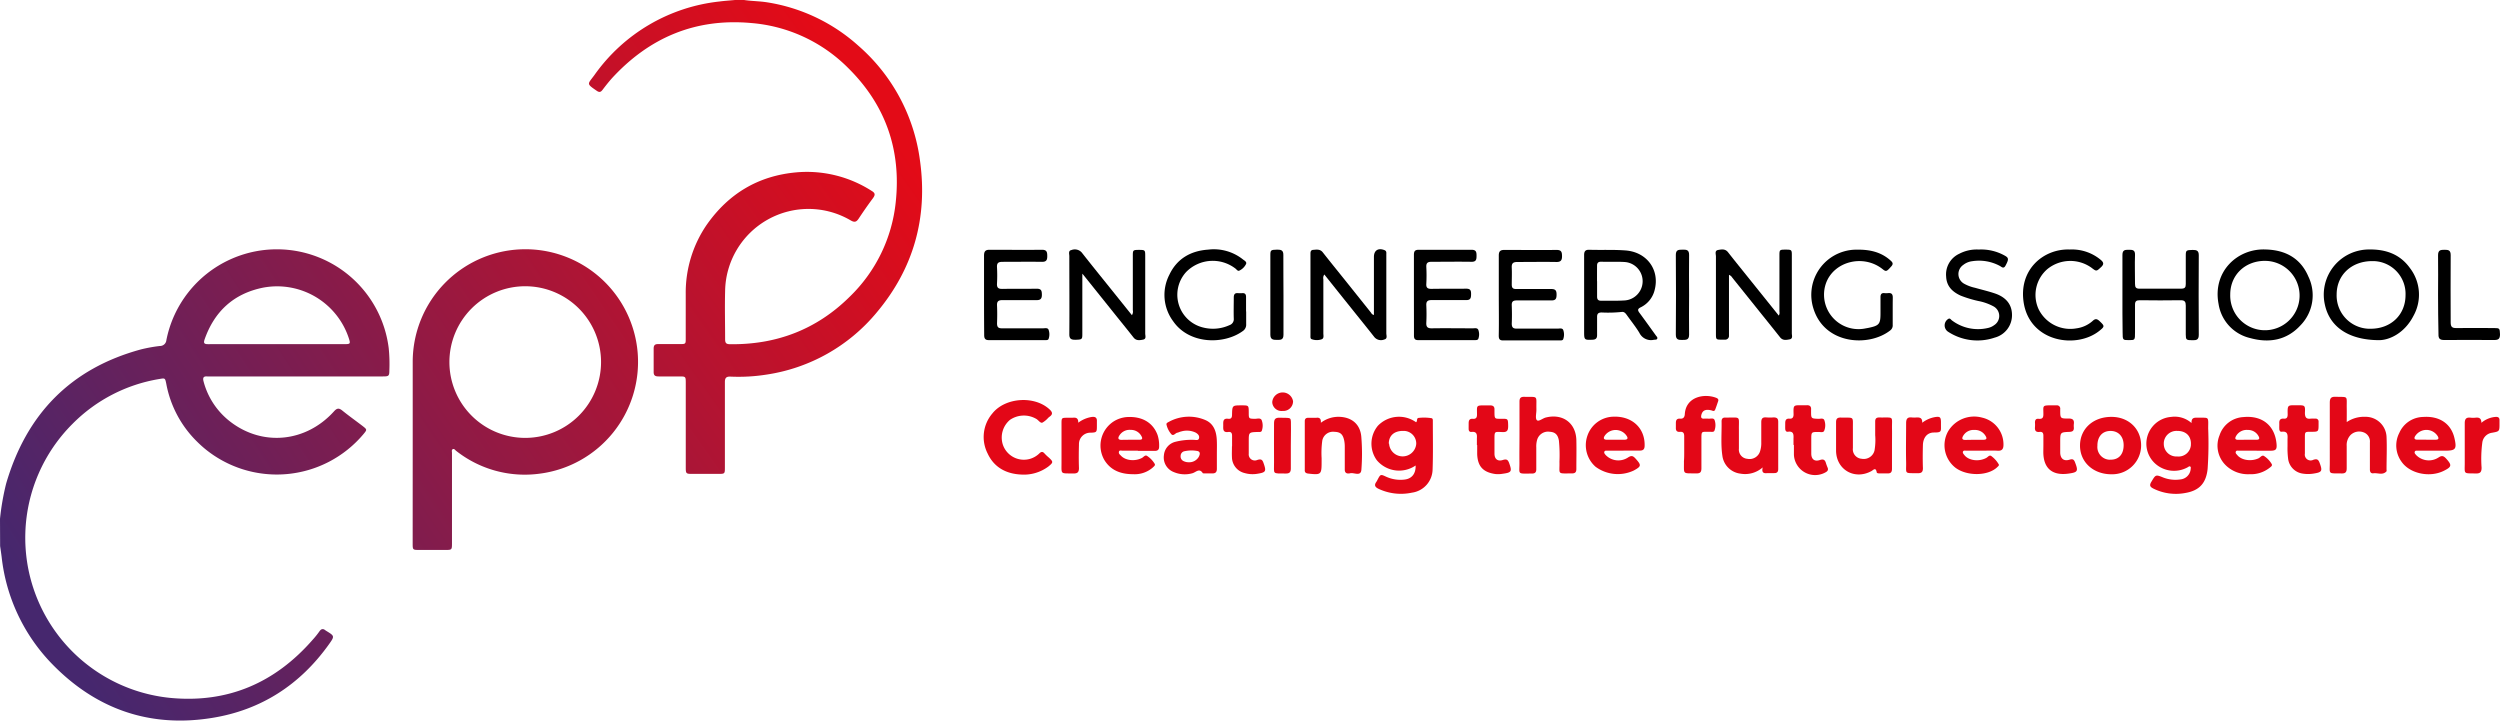 <svg id="Calque_1" data-name="Calque 1" xmlns="http://www.w3.org/2000/svg" xmlns:xlink="http://www.w3.org/1999/xlink" viewBox="0 0 659.48 190.08"><defs><style>.cls-1{fill:url(#Dégradé_sans_nom);}.cls-2{fill:url(#Dégradé_sans_nom_2);}.cls-3{fill:url(#Dégradé_sans_nom_3);}.cls-4{fill:url(#Dégradé_sans_nom_4);}.cls-5{fill:url(#Dégradé_sans_nom_5);}.cls-6{fill:url(#Dégradé_sans_nom_6);}.cls-7{fill:url(#Dégradé_sans_nom_7);}.cls-8{fill:url(#Dégradé_sans_nom_8);}.cls-9{fill:url(#Dégradé_sans_nom_9);}.cls-10{fill:url(#Dégradé_sans_nom_10);}.cls-11{fill:url(#Dégradé_sans_nom_11);}.cls-12{fill:url(#Dégradé_sans_nom_12);}.cls-13{fill:url(#Dégradé_sans_nom_13);}.cls-14{fill:url(#Dégradé_sans_nom_14);}.cls-15{fill:url(#Dégradé_sans_nom_15);}.cls-16{fill:url(#Dégradé_sans_nom_16);}.cls-17{fill:url(#Dégradé_sans_nom_17);}.cls-18{fill:url(#Dégradé_sans_nom_18);}.cls-19{fill:url(#Dégradé_sans_nom_19);}.cls-20{fill:url(#Dégradé_sans_nom_20);}.cls-21{fill:url(#Dégradé_sans_nom_21);}.cls-22{fill:url(#Dégradé_sans_nom_22);}.cls-23{fill:url(#Dégradé_sans_nom_23);}.cls-24{fill:url(#Dégradé_sans_nom_24);}.cls-25{fill:url(#Dégradé_sans_nom_25);}.cls-26{fill:url(#Dégradé_sans_nom_26);}.cls-27{fill:url(#Dégradé_sans_nom_27);}.cls-28{fill:url(#Dégradé_sans_nom_28);}.cls-29{fill:url(#Dégradé_sans_nom_29);}</style><linearGradient id="Dégradé_sans_nom" x1="701.09" y1="-18.69" x2="922.94" y2="126.44" gradientTransform="matrix(1, 0, 0, -1, -267.85, 386.69)" gradientUnits="userSpaceOnUse"><stop offset="0" stop-color="#46276e"/><stop offset="1" stop-color="#e30b17"/></linearGradient><linearGradient id="Dégradé_sans_nom_2" x1="708.32" y1="-37.54" x2="921.11" y2="113.26" xlink:href="#Dégradé_sans_nom"/><linearGradient id="Dégradé_sans_nom_3" x1="705.44" y1="-35.71" x2="922.76" y2="111.7" xlink:href="#Dégradé_sans_nom"/><linearGradient id="Dégradé_sans_nom_4" x1="1255.76" y1="23" x2="1272.12" y2="23" gradientTransform="matrix(1, 0, 0, -1, -267.85, 386.69)" gradientUnits="userSpaceOnUse"><stop offset="0" stop-color="#e30717"/><stop offset="1" stop-color="#e30717"/></linearGradient><linearGradient id="Dégradé_sans_nom_5" x1="1051.3" y1="22.99" x2="1067.52" y2="22.99" xlink:href="#Dégradé_sans_nom_4"/><linearGradient id="Dégradé_sans_nom_6" x1="1304.15" y1="28.28" x2="1319.19" y2="28.28" xlink:href="#Dégradé_sans_nom_4"/><linearGradient id="Dégradé_sans_nom_7" x1="1090.37" y1="28.28" x2="1105.41" y2="28.28" xlink:href="#Dégradé_sans_nom_4"/><linearGradient id="Dégradé_sans_nom_8" x1="949.05" y1="27.73" x2="967.11" y2="27.73" xlink:href="#Dégradé_sans_nom_4"/><linearGradient id="Dégradé_sans_nom_9" x1="1107.89" y1="25.61" x2="1123.41" y2="25.61" xlink:href="#Dégradé_sans_nom_4"/><linearGradient id="Dégradé_sans_nom_10" x1="1274.5" y1="25.56" x2="1290.08" y2="25.56" xlink:href="#Dégradé_sans_nom_4"/><linearGradient id="Dégradé_sans_nom_11" x1="1321.69" y1="25.56" x2="1337.32" y2="25.56" xlink:href="#Dégradé_sans_nom_4"/><linearGradient id="Dégradé_sans_nom_12" x1="1202.53" y1="25.62" x2="1218.07" y2="25.62" xlink:href="#Dégradé_sans_nom_4"/><linearGradient id="Dégradé_sans_nom_13" x1="979.84" y1="25.55" x2="995.34" y2="25.55" xlink:href="#Dégradé_sans_nom_4"/><linearGradient id="Dégradé_sans_nom_14" x1="996.59" y1="25.57" x2="1010.59" y2="25.57" xlink:href="#Dégradé_sans_nom_4"/><linearGradient id="Dégradé_sans_nom_15" x1="1238.22" y1="25.56" x2="1254.38" y2="25.56" xlink:href="#Dégradé_sans_nom_4"/><linearGradient id="Dégradé_sans_nom_16" x1="1143.67" y1="25.51" x2="1158.67" y2="25.51" xlink:href="#Dégradé_sans_nom_4"/><linearGradient id="Dégradé_sans_nom_17" x1="1033.78" y1="25.57" x2="1048.88" y2="25.57" xlink:href="#Dégradé_sans_nom_4"/><linearGradient id="Dégradé_sans_nom_18" x1="1173.87" y1="25.43" x2="1188.68" y2="25.43" xlink:href="#Dégradé_sans_nom_4"/><linearGradient id="Dégradé_sans_nom_19" x1="1131.7" y1="28.42" x2="1142.91" y2="28.42" xlink:href="#Dégradé_sans_nom_4"/><linearGradient id="Dégradé_sans_nom_20" x1="1076.97" y1="27.12" x2="1088.07" y2="27.12" xlink:href="#Dégradé_sans_nom_4"/><linearGradient id="Dégradé_sans_nom_21" x1="1160.49" y1="26.98" x2="1171.69" y2="26.98" xlink:href="#Dégradé_sans_nom_4"/><linearGradient id="Dégradé_sans_nom_22" x1="1290.75" y1="27.12" x2="1301.89" y2="27.12" xlink:href="#Dégradé_sans_nom_4"/><linearGradient id="Dégradé_sans_nom_23" x1="1012.24" y1="27.08" x2="1023.35" y2="27.08" xlink:href="#Dégradé_sans_nom_4"/><linearGradient id="Dégradé_sans_nom_24" x1="1226.41" y1="27.11" x2="1237.47" y2="27.11" xlink:href="#Dégradé_sans_nom_4"/><linearGradient id="Dégradé_sans_nom_25" x1="969.54" y1="25.66" x2="978.91" y2="25.66" xlink:href="#Dégradé_sans_nom_4"/><linearGradient id="Dégradé_sans_nom_26" x1="1339.68" y1="25.65" x2="1348.93" y2="25.65" xlink:href="#Dégradé_sans_nom_4"/><linearGradient id="Dégradé_sans_nom_27" x1="1192.33" y1="25.7" x2="1201.58" y2="25.7" xlink:href="#Dégradé_sans_nom_4"/><linearGradient id="Dégradé_sans_nom_28" x1="1025.64" y1="25.54" x2="1030.1" y2="25.54" xlink:href="#Dégradé_sans_nom_4"/><linearGradient id="Dégradé_sans_nom_29" x1="1025.17" y1="37.12" x2="1030.65" y2="37.12" xlink:href="#Dégradé_sans_nom_4"/></defs><path class="cls-1" d="M421.72,380.46a66.37,66.37,0,0,1,1.62-9.29c5.36-18.33,17-30.36,35.6-35.41a39.66,39.66,0,0,1,4.94-.89,1.69,1.69,0,0,0,1.73-1.56,29.72,29.72,0,0,1,58.65,2.14,41,41,0,0,1,.17,5.86c0,1.49-.18,1.59-1.72,1.59h-46.3c-1-.08-1.25.32-1,1.29a19.69,19.69,0,0,0,7,10.6c8.54,6.63,20,5.52,27.41-2.67.83-.92,1.34-.91,2.22-.2,1.71,1.38,3.5,2.66,5.26,4,1.28,1,1.3,1,.29,2.21a29.86,29.86,0,0,1-42.06,3.65c-.67-.57-1.32-1.17-1.94-1.79a28.71,28.71,0,0,1-8-15.12c-.32-1.56-.3-1.56-1.85-1.29a41.78,41.78,0,0,0-22.86,11.8,42.45,42.45,0,0,0,25.66,72.31c15.2,1.48,27.71-3.91,37.69-15.36a22.29,22.29,0,0,0,1.73-2.15c.5-.73,1-.83,1.67-.25l.1.06c2.26,1.38,2.31,1.41.78,3.55-7.63,10.7-17.93,17.38-30.9,19.45-16.5,2.65-30.67-2.38-42.24-14.33a48,48,0,0,1-13.22-28.17c-.12-.95-.26-1.89-.4-2.84Zm72.94-46.08h18c1.46,0,1.54-.12,1.09-1.51a19.91,19.91,0,0,0-22.68-13.38c-7.68,1.57-12.77,6.22-15.37,13.62-.37,1.06-.08,1.29,1,1.28C482.66,334.36,488.66,334.38,494.66,334.38Z" transform="translate(-421.72 -243.6)"/><path class="cls-2" d="M618,243.6c2,.31,4.13.29,6.18.63a46.84,46.84,0,0,1,24,11.46A48.46,48.46,0,0,1,664.41,286c2.08,14.94-1.66,28.39-11.4,40a46.66,46.66,0,0,1-29.12,16.42,47.32,47.32,0,0,1-9.44.53c-1.13-.05-1.52.31-1.51,1.48v22.41c0,1.76,0,1.77-1.81,1.77h-6.78c-1.67,0-1.73-.07-1.73-1.78V344.69c0-1.79,0-1.79-1.78-1.79h-5.39c-.91,0-1.32-.25-1.3-1.22v-6.11c0-.87.31-1.22,1.19-1.2h5.52c1.84,0,1.75,0,1.75-1.7V321.16a31.68,31.68,0,0,1,5.54-18.27c5.77-8.23,13.64-12.94,23.71-13.83a31.61,31.61,0,0,1,19.77,4.88c1,.59,1,1.05.38,1.93-1.32,1.76-2.57,3.57-3.78,5.4-.6.9-1.09,1.06-2.1.47A22,22,0,0,0,613,320.39c-.11,4.23,0,8.47,0,12.7,0,1,.3,1.3,1.29,1.31,12.24.16,22.86-3.89,31.55-12.5a40.48,40.48,0,0,0,12.17-25c1.47-13.78-2.71-25.67-12.58-35.39a40.69,40.69,0,0,0-25.59-11.84c-14.64-1.31-26.79,3.81-36.67,14.54-.89,1-1.68,2-2.49,3.07-.46.6-.82.78-1.56.26-2.81-1.93-2.4-1.68-.59-4.15A46.52,46.52,0,0,1,611.47,244c1.38-.18,2.77-.27,4.15-.4Z" transform="translate(-421.72 -243.6)"/><path class="cls-3" d="M530.59,362.11V338.87a29.72,29.72,0,1,1,33.56,29.67,29.22,29.22,0,0,1-22.09-6c-.27-.2-.51-.64-.89-.46s-.22.65-.22,1v23.73c0,1.86,0,1.86-1.85,1.86h-6.71c-1.8,0-1.81,0-1.81-1.76Zm49.68-23a20,20,0,1,0-20,20,20,20,0,0,0,20-20Z" transform="translate(-421.72 -243.6)"/><path d="M707.23,315.8v16c0,1.34-.14,1.38-1.84,1.43-1.07,0-1.6-.22-1.59-1.45.05-6.87,0-13.74,0-20.61,0-.58-.33-1.44.56-1.61a2.43,2.43,0,0,1,2.72.66c2.59,3.3,5.23,6.56,7.86,9.83l5.37,6.69a1.7,1.7,0,0,0,.24-1.3V311c0-1.42.07-1.48,1.63-1.48s1.63.06,1.64,1.46v20.6c0,.57.36,1.43-.56,1.61s-1.83.33-2.53-.57c-1.43-1.82-2.89-3.62-4.34-5.42l-8.54-10.66A9.23,9.23,0,0,0,707.23,315.8Z" transform="translate(-421.72 -243.6)"/><path d="M784.15,326.69v-15.3c0-1.74,1.12-2.46,2.78-1.81.63.25.48.76.49,1.21v20.73c0,.57.36,1.43-.52,1.63a2.28,2.28,0,0,1-2.62-.61c-2.07-2.64-4.19-5.24-6.28-7.86-2.3-2.86-4.59-5.73-6.93-8.67a1.58,1.58,0,0,0-.26,1.28v14.26c0,.56.24,1.34-.5,1.57a3.9,3.9,0,0,1-2.59-.05c-.38-.15-.31-.61-.31-1V310.62c0-.48,0-1,.63-1.1.94-.07,1.9-.28,2.63.66,1.92,2.45,3.89,4.87,5.84,7.3l6.88,8.61A1.08,1.08,0,0,0,784.15,326.69Z" transform="translate(-421.72 -243.6)"/><path d="M877.81,316.1v16a1,1,0,0,1-1.08,1.1H876c-1.59,0-1.63,0-1.63-1.59V311.24c0-.6-.4-1.52.58-1.7s1.89-.33,2.63.62c1.89,2.42,3.84,4.81,5.76,7.21l7.61,9.48a1.48,1.48,0,0,0,.17-1.07V310.92c0-1.42.07-1.47,1.63-1.47s1.64.06,1.64,1.47v20.6c0,.57.34,1.43-.58,1.6s-1.82.35-2.53-.56c-2.18-2.75-4.39-5.48-6.59-8.23l-6-7.48A1.77,1.77,0,0,0,877.81,316.1Z" transform="translate(-421.72 -243.6)"/><path class="cls-4" d="M999.83,355.2c-.07-1.44.72-1.44,1.57-1.42,3.1.07,2.85-.47,2.82,2.8a99,99,0,0,1-.15,10.76c-.42,3.76-2.2,5.69-5.93,6.31a13.33,13.33,0,0,1-8.4-1.18c-.85-.43-1.07-.84-.53-1.74,1.16-1.92,1.11-2,3.19-1.15a8.89,8.89,0,0,0,4.48.49,3,3,0,0,0,2.71-2.61c0-.27.15-.61-.1-.79s-.5.11-.74.23a7.44,7.44,0,0,1-7.94-.55,7.08,7.08,0,0,1,3.62-12.77A6.69,6.69,0,0,1,999.83,355.2Zm-.16,5.44c0-2.11-1.39-3.39-3.64-3.37a3.36,3.36,0,0,0-3.52,3.17v.26a3.32,3.32,0,0,0,3.3,3.32l.33,0a3.26,3.26,0,0,0,3.52-3c0-.11,0-.22,0-.33Z" transform="translate(-421.72 -243.6)"/><path class="cls-5" d="M795.15,366.39A7.68,7.68,0,0,1,784.91,365a7.42,7.42,0,0,1,.29-9.09,7.72,7.72,0,0,1,10.06-.93c.45-.25,0-1.13.78-1.15a12.38,12.38,0,0,1,3.33.09c.36.09.32.52.32.84,0,4.19.09,8.38-.06,12.57a6.3,6.3,0,0,1-5.46,6.23,13.88,13.88,0,0,1-8.77-1c-.89-.42-1.28-.93-.61-1.84a5.29,5.29,0,0,0,.29-.52c.81-1.53.81-1.54,2.33-.83a9.07,9.07,0,0,0,4.79.74C794.15,369.9,795.23,368.54,795.15,366.39Zm-7-5.77a3.59,3.59,0,0,0,7.16.09,3.32,3.32,0,0,0-3.19-3.44h-.31c-2.33,0-3.72,1.24-3.74,3.35Z" transform="translate(-421.72 -243.6)"/><path d="M839.6,321.31V310.89c0-1.05.36-1.43,1.39-1.4,3.19.1,6.39-.07,9.59.18,5.56.44,9,5.1,7.63,10.4a6.87,6.87,0,0,1-3.71,4.61c-.81.4-.81.76-.31,1.43,1.48,2,2.91,4,4.35,6,.18.25.5.5.34.84s-.55.23-.85.28a3.41,3.41,0,0,1-3.86-1.84c-1-1.65-2.21-3.13-3.32-4.7-.34-.47-.69-.9-1.35-.8a34.34,34.34,0,0,1-5.27.14c-.87,0-1.23.32-1.21,1.2V332c0,.86-.36,1.19-1.22,1.22-2.14.08-2.2.05-2.2-2.12Zm3.42-3.53v4.06c0,.75.29,1.1,1.06,1.09,2,0,4.07.05,6.1-.07a5.08,5.08,0,0,0,0-10.15c-2-.12-4.07,0-6.1-.07-.76,0-1.08.31-1.07,1.07C843,315.07,843,316.42,843,317.78Z" transform="translate(-421.72 -243.6)"/><path d="M1049.4,333.33c-8.33,0-13.15-3.67-14.38-9.3a11.92,11.92,0,0,1,8.93-14.31,11.71,11.71,0,0,1,2.7-.31c4.4-.07,8.15,1.23,10.77,4.87a11.5,11.5,0,0,1,.93,12.68C1056.07,331.4,1052.15,333.28,1049.4,333.33Zm6.88-11.85a8.65,8.65,0,0,0-8.31-9h-.49c-5.42,0-9.34,3.63-9.37,8.74a8.77,8.77,0,0,0,8.41,9.1h.59C1052.45,330.31,1056.26,326.63,1056.28,321.48Z" transform="translate(-421.72 -243.6)"/><path d="M1019.31,309.41c5.21.11,9.26,2.25,11.34,7.14a11.35,11.35,0,0,1-2.13,12.92c-3.61,3.91-8.27,4.68-13.22,3.31a10.94,10.94,0,0,1-8.34-9C1005.32,315.19,1012,309.11,1019.31,309.41Zm-.09,3c-5.27,0-9.16,3.73-9.18,8.83a9.15,9.15,0,1,0,9.46-8.82Z" transform="translate(-421.72 -243.6)"/><path d="M681.3,321.35v-10.3c0-1.11.33-1.58,1.5-1.56,4.6,0,9.19.05,13.79,0,1.28,0,1.38.63,1.39,1.64s-.21,1.55-1.38,1.54c-3.48-.05-7,0-10.43,0-1.08,0-1.52.3-1.45,1.43a38.73,38.73,0,0,1,0,4.31c-.07,1.14.39,1.42,1.46,1.4,3-.06,6,0,9-.05,1.21,0,1.36.51,1.38,1.51s-.26,1.53-1.41,1.5h-9c-1.11,0-1.48.37-1.42,1.45.07,1.56.06,3.12,0,4.67,0,1,.33,1.33,1.32,1.32h10.79c.53,0,1.26-.23,1.5.41a3.64,3.64,0,0,1,0,2.35c-.12.39-.59.35-.94.35H682.53c-1,0-1.19-.53-1.19-1.37C681.31,328.38,681.3,324.86,681.3,321.35Z" transform="translate(-421.72 -243.6)"/><path d="M817.09,321.26V311c0-1.09.39-1.48,1.48-1.47,4.59,0,9.19.05,13.78,0,1.26,0,1.41.58,1.42,1.62s-.28,1.58-1.47,1.56c-3.44-.06-6.88,0-10.31,0-1.18,0-1.54.39-1.48,1.52.07,1.48,0,3,0,4.43,0,.89.3,1.19,1.19,1.18h9.23c1.16,0,1.4.45,1.4,1.48s-.21,1.55-1.38,1.53h-9.11c-1,0-1.37.3-1.33,1.31.06,1.59.07,3.19,0,4.79,0,1.09.41,1.36,1.41,1.34h10.67c.53,0,1.27-.23,1.51.39a3.64,3.64,0,0,1,0,2.35c-.12.4-.58.37-.93.37h-15c-1,0-1.09-.57-1.09-1.33C817.15,328.36,817.09,324.81,817.09,321.26Z" transform="translate(-421.72 -243.6)"/><path d="M981.6,321.4V310.86c0-1.35.68-1.37,1.65-1.37s1.72,0,1.67,1.35c-.09,2.55,0,5.11,0,7.66,0,.93.27,1.27,1.23,1.25h10.91c1,0,1.26-.32,1.25-1.25V311c0-1.38.14-1.43,1.81-1.47,1,0,1.63.13,1.62,1.41q-.07,10.49,0,21c0,1.28-.6,1.43-1.62,1.41-1.67,0-1.8-.1-1.81-1.47v-7.67c0-1-.27-1.42-1.35-1.41-3.6.06-7.19.05-10.79,0-.93,0-1.27.29-1.25,1.24v7.19c0,2.09,0,2.09-1.61,2.09s-1.66,0-1.66-2C981.59,328,981.6,324.69,981.6,321.4Z" transform="translate(-421.72 -243.6)"/><path d="M794.7,321.39V310.84c0-1,.29-1.35,1.29-1.35H809.9c1.24,0,1.32.63,1.32,1.58s-.08,1.6-1.32,1.59c-3.51-.06-7,0-10.55,0-1,0-1.44.3-1.38,1.37a40.92,40.92,0,0,1,0,4.43c-.07,1.09.37,1.35,1.39,1.34,3-.06,6.07,0,9.11-.05,1.14,0,1.32.48,1.31,1.44s-.1,1.6-1.33,1.57h-9.11c-1,0-1.42.33-1.37,1.38.07,1.51.08,3,0,4.55-.06,1.14.3,1.54,1.48,1.52,3.59-.06,7.19,0,10.79,0,.53,0,1.23-.2,1.47.47a3.44,3.44,0,0,1,0,2.24c-.14.4-.57.4-.93.4h-15c-.85,0-1.07-.42-1.07-1.2C794.72,328.5,794.7,324.94,794.7,321.39Z" transform="translate(-421.72 -243.6)"/><path d="M750.45,325.76v3.35a2,2,0,0,1-.89,1.82c-4.95,3.61-14.11,3.57-18.37-2.59a11.62,11.62,0,0,1-1-12.27c2-4.22,5.62-6.31,10.24-6.62a12.3,12.3,0,0,1,9.11,2.54c.4.33,1.15.66.87,1.27a3.76,3.76,0,0,1-1.77,1.73c-.42.2-.69-.29-1-.53a9.82,9.82,0,0,0-13,.87,8.89,8.89,0,0,0,4.61,14.7,10.47,10.47,0,0,0,6.8-.66,1.65,1.65,0,0,0,1.13-1.74c-.06-1.83,0-3.67,0-5.51,0-.86.26-1.28,1.16-1.19a6.49,6.49,0,0,0,1.08,0c.71-.05,1,.28,1,1v3.84Z" transform="translate(-421.72 -243.6)"/><path d="M921,325.69v3.6a1.65,1.65,0,0,1-.64,1.46c-5.64,4.45-17.39,3.77-20.3-5.85A11.91,11.91,0,0,1,907.89,310a11.79,11.79,0,0,1,3.63-.54c3.27-.05,6.27.54,8.8,2.76.56.49,1,.9.3,1.66-1.23,1.38-1.35,1.46-2.33.68-5.09-4-12.9-2-14.93,3.87a9.09,9.09,0,0,0,10.42,11.81l.82-.15c2.85-.59,3.18-1,3.18-3.85V322c0-.74.23-1.14,1-1.08a4.18,4.18,0,0,0,1,0c1-.11,1.26.38,1.24,1.27C921,323.36,921,324.52,921,325.69Z" transform="translate(-421.72 -243.6)"/><path d="M943.67,309.43a12.71,12.71,0,0,1,7.08,1.71c.89.53.84,1,0,2.55-.5.91-1,.33-1.46.07A11.6,11.6,0,0,0,942,312.5a4.74,4.74,0,0,0-2.41,1,2.91,2.91,0,0,0,.23,4.93,10.44,10.44,0,0,0,2.91,1.09c1.72.49,3.48.9,5.18,1.47,3,1,4.53,2.94,4.56,5.62a6.11,6.11,0,0,1-4.57,6.05,14.14,14.14,0,0,1-12.29-1.55,2,2,0,0,1,0-3.35c.5-.35.71.13,1,.35a11.42,11.42,0,0,0,9.54,2,4.2,4.2,0,0,0,1.62-.74,2.87,2.87,0,0,0,.86-4,2.91,2.91,0,0,0-1-.93,13.86,13.86,0,0,0-4-1.43,30.55,30.55,0,0,1-4.69-1.42c-2.19-1-3.72-2.47-3.84-5a6,6,0,0,1,3.46-6.05A9.86,9.86,0,0,1,943.67,309.43Z" transform="translate(-421.72 -243.6)"/><path class="cls-6" d="M1040.77,354.94a8.15,8.15,0,0,1,4.88-1.39,5.53,5.53,0,0,1,5.62,5.28c.13,2.87,0,5.75,0,8.62a1.33,1.33,0,0,1,0,.47c-1,1.13-2.3.37-3.46.53-.73.09-.94-.41-.93-1.08v-7.06a2.55,2.55,0,0,0-1.66-2.66,3.26,3.26,0,0,0-3.46.72,3.85,3.85,0,0,0-1,2.88c0,2,0,3.91,0,5.87,0,.95-.27,1.38-1.28,1.37-3.82-.05-3.15.34-3.18-3.06V349.87c0-1.17.29-1.65,1.54-1.6,3.43.11,2.88-.39,2.93,2.93C1040.79,352.36,1040.77,353.51,1040.77,354.94Z" transform="translate(-421.72 -243.6)"/><path class="cls-7" d="M822.55,358.4v-8.86c0-.92.31-1.28,1.25-1.26,3.8.07,3.14-.45,3.21,3.13v.35c0,.92-.34,2.19.12,2.67s1.51-.48,2.35-.69c4.43-1.12,7.94,1.4,8.07,5.93.06,2.55,0,5.11,0,7.66,0,.82-.33,1.15-1.13,1.15-4.1,0-3.22.38-3.33-3.13a38.87,38.87,0,0,0-.14-5.5c-.27-1.6-1-2.26-2.38-2.35a3,3,0,0,0-3.33,2,6.14,6.14,0,0,0-.26,2.13v5.74c0,.83-.33,1.15-1.14,1.15-4.08,0-3.24.38-3.31-3.14C822.51,363,822.55,360.69,822.55,358.4Z" transform="translate(-421.72 -243.6)"/><path class="cls-8" d="M691.05,368.78c-3.59-.17-7-1.65-8.81-5.57a9.56,9.56,0,0,1,1.24-10.52c3.38-4.29,11.18-4.79,15.13-1.07.76.71.87,1.27,0,1.89-.13.09-.25.2-.37.3a6,6,0,0,1-1.55,1.28c-.55.19-1.06-.7-1.63-1a6.49,6.49,0,0,0-6.91.26,6.09,6.09,0,0,0-1.9,6.5,5.85,5.85,0,0,0,7.39,3.73,5.94,5.94,0,0,0,2.23-1.35c.51-.51.9-.57,1.39,0a11.43,11.43,0,0,0,1.13,1.07c1.21,1.13,1.21,1.27-.1,2.35A10.81,10.81,0,0,1,691.05,368.78Z" transform="translate(-421.72 -243.6)"/><path d="M967.71,309.42a11.84,11.84,0,0,1,8.18,2.74c.78.66.88,1.16.07,1.91-1.23,1.13-1.19,1.18-2.53.15a9.6,9.6,0,0,0-11.59.33,9,9,0,0,0-2.33,10.66,9.31,9.31,0,0,0,10,5,8,8,0,0,0,4.19-1.91c.71-.68,1.16-.65,1.86,0,1.38,1.31,1.41,1.41-.08,2.6-6,4.76-18,3-19.87-7.13C954,314.69,960.89,309.14,967.71,309.42Z" transform="translate(-421.72 -243.6)"/><path class="cls-9" d="M850,362.49h-4.19c-.31,0-.71-.1-.87.25s.16.67.38.93a4.64,4.64,0,0,0,5.83.63c1-.67,1.41-.4,2.06.32,1.53,1.7,1.5,2-.52,3.1a9.87,9.87,0,0,1-10.08-1,7.57,7.57,0,0,1-2.18-8.07,7.41,7.41,0,0,1,6.59-5.12c5.08-.32,8.64,2.88,8.54,7.61,0,1-.41,1.35-1.37,1.32-1.39,0-2.79,0-4.19,0Zm-2.18-2.89h2.39c.78,0,1.07-.32.62-1a3.49,3.49,0,0,0-4.83-1,3.4,3.4,0,0,0-1,1c-.39.61-.2,1,.55,1Z" transform="translate(-421.72 -243.6)"/><path class="cls-10" d="M1016.53,362.49h-4.19c-.3,0-.71-.13-.84.27s.16.6.36.85c1.11,1.41,3.7,1.79,5.64.89.48-.23.92-.95,1.45-.61a6.38,6.38,0,0,1,2,2.07c.31.5-.22.79-.54,1.05a7.92,7.92,0,0,1-5.26,1.68,8.38,8.38,0,0,1-6.33-2.39,7.23,7.23,0,0,1-1.6-7.88,7,7,0,0,1,6.32-4.8c4.93-.47,8.23,2.22,8.7,6.95.16,1.6-.12,1.93-1.7,1.93Zm-2-2.89H1017c.69,0,.85-.31.53-.9a3.11,3.11,0,0,0-2.83-1.68,3.22,3.22,0,0,0-3.12,1.6c-.34.59-.29,1,.52,1Z" transform="translate(-421.72 -243.6)"/><path class="cls-11" d="M1063.75,362.49h-4.2c-.3,0-.71-.1-.84.28s.15.59.34.84a4.68,4.68,0,0,0,5.92.68c.88-.59,1.33-.45,2,.26,1.6,1.76,1.54,2.2-.66,3.28-3.65,1.79-8.78.74-11-2.32a7.27,7.27,0,0,1-.67-7.72,7,7,0,0,1,6.25-4.2c4.38-.32,7.44,1.81,8.3,5.61.65,2.87.33,3.29-2.55,3.29Zm-2-2.9h2.51c.71,0,.85-.32.53-.9a3.51,3.51,0,0,0-4.84-1.16,3.57,3.57,0,0,0-1.16,1.16c-.3.52-.14.86.47.89.78,0,1.61,0,2.45,0Z" transform="translate(-421.72 -243.6)"/><path class="cls-12" d="M944.62,362.49h-4.19c-.31,0-.71-.13-.88.21s.14.68.36.95c1.17,1.49,3.91,1.8,5.84.71.41-.24.8-.88,1.35-.39a7,7,0,0,1,1.88,2.14c.14.28-.17.49-.37.69-2.41,2.39-8,2.48-11.06.18a7.54,7.54,0,0,1-1.94-9.59,8,8,0,0,1,9-3.62,7.24,7.24,0,0,1,5.61,7.16c0,1-.31,1.65-1.53,1.57S946,362.48,944.62,362.49Zm-2.07-2.88h2.39c.72,0,1-.27.6-.94a3.21,3.21,0,0,0-3-1.65,3.15,3.15,0,0,0-3,1.63c-.36.65-.16,1,.59,1Z" transform="translate(-421.72 -243.6)"/><path class="cls-13" d="M721.88,362.49h-4c-.37,0-.9-.21-1,.29s.24.73.51,1c1.21,1.33,3.73,1.59,5.57.62.43-.23.84-.88,1.35-.53a6.38,6.38,0,0,1,2,2.07c.26.44-.24.71-.51,1a7.23,7.23,0,0,1-5.15,1.75c-3.09,0-5.83-.88-7.58-3.7a7.58,7.58,0,0,1,2.67-10.37,7.76,7.76,0,0,1,3.21-1c4-.26,6.92,1.44,8.13,4.74a9.05,9.05,0,0,1,.41,3.06c0,.82-.39,1.13-1.18,1.12h-4.43Zm-2-2.89h2.5c.64,0,.78-.32.5-.84A3.12,3.12,0,0,0,720,357a3.19,3.19,0,0,0-3.09,1.63c-.37.65-.11,1,.61,1Z" transform="translate(-421.72 -243.6)"/><path class="cls-14" d="M742.72,363.44v3.83c0,.87-.37,1.24-1.23,1.21h-1.92c-.19,0-.51,0-.57-.07-.87-1.39-1.77-.29-2.64,0a7.35,7.35,0,0,1-5-.28,4.12,4.12,0,0,1-2.61-4.44,4,4,0,0,1,3.08-3.56,17.35,17.35,0,0,1,4.87-.5c.47,0,1.17.25,1.32-.45s-.34-1.13-.87-1.45a5.34,5.34,0,0,0-3.85-.31c-.35.06-.67.26-1,.32-.56.09-1,1-1.59.4a5.83,5.83,0,0,1-1.28-2.54c-.09-.37.3-.55.57-.69a11,11,0,0,1,9.71-.49c2.28,1,2.92,3.15,3,5.45C742.76,361,742.72,362.24,742.72,363.44Zm-7.4,2.1a2.89,2.89,0,0,0,2.61-1.4c.32-.59.57-1.43-.45-1.59a8.72,8.72,0,0,0-3.22.06,1.26,1.26,0,0,0-1.1,1.25,1.35,1.35,0,0,0,.87,1.42A3,3,0,0,0,735.32,365.54Z" transform="translate(-421.72 -243.6)"/><path class="cls-15" d="M986.53,361.13a7.61,7.61,0,0,1-7.64,7.58h-.36c-4.73-.07-8.16-3.29-8.12-7.64s3.45-7.52,8.32-7.5C983.26,353.58,986.55,356.75,986.53,361.13Zm-4.61-.1c0-2.31-1.41-3.79-3.54-3.75s-3.4,1.55-3.38,3.92a3.35,3.35,0,0,0,3,3.66,4,4,0,0,0,.49,0C980.65,364.87,981.93,363.43,981.92,361Z" transform="translate(-421.72 -243.6)"/><path class="cls-16" d="M886.71,366.89a7,7,0,0,1-5.9,1.65,5.45,5.45,0,0,1-4.74-4.71c-.45-3-.15-6.05-.21-9.08,0-.63.25-1,.92-1,4.35.06,3.58-.63,3.65,3.28v4.91a2.43,2.43,0,0,0,2.13,2.68h.05a2.89,2.89,0,0,0,3.41-2,7,7,0,0,0,.31-2.36V355c0-1,.35-1.37,1.33-1.29a12.18,12.18,0,0,0,1.91,0c.85,0,1.23.26,1.23,1.16v12.45c0,.76-.31,1.1-1.06,1.08h-1.8C887.09,368.5,886.34,368.4,886.71,366.89Z" transform="translate(-421.72 -243.6)"/><path class="cls-17" d="M770.15,355.13a7.62,7.62,0,0,1,4.69-1.58c3.5.05,5.79,2,6,5.49a54.69,54.69,0,0,1,0,8.49c-.16,1.84-1.93.67-2.94.91-.7.17-1.46.08-1.44-1v-6a8.81,8.81,0,0,0-.13-1.54c-.35-1.74-1-2.35-2.62-2.39a2.88,2.88,0,0,0-3.18,2.3,24.1,24.1,0,0,0-.18,4.65v1c0,3.34-.14,3.45-3.5,3.07-.62-.07-1-.29-.94-1V354.72c0-.67.32-.93,1-.91s1.37,0,2,0C769.76,353.69,770.24,354,770.15,355.13Z" transform="translate(-421.72 -243.6)"/><path class="cls-18" d="M920.81,361.15v6.11c0,.88-.32,1.26-1.19,1.22h-2c-.31,0-.79,0-.84-.31-.25-1.43-.91-.56-1.43-.28-4.45,2.4-9.27-.42-9.29-5.43V355c0-.94.32-1.27,1.26-1.25,3.69.09,3.13-.47,3.18,3.05v5a2.5,2.5,0,0,0,2.31,2.82,2.92,2.92,0,0,0,3.39-2.18,16.17,16.17,0,0,0,.18-4.05v-3.6c0-.76.3-1.07,1.07-1.06,4.1.07,3.28-.54,3.37,3.18C920.84,358.36,920.81,359.76,920.81,361.15Z" transform="translate(-421.72 -243.6)"/><path class="cls-19" d="M866,362.88v-4.19c0-.78-.21-1.25-1.08-1.17s-1.16-.34-1.12-1.13v-1.2c0-.8.28-1.22,1.12-1.15s1.19-.39,1.24-1.21c.3-4.67,5.29-5.5,8.35-4.26.37.16.6.41.45.84-.24.72-.48,1.44-.75,2.15s-.64.39-1.09.28c-1.55-.36-2.33.06-2.61,1.27-.13.6,0,.94.66.93a8,8,0,0,1,1.2,0c.57.06,1.36-.29,1.64.36a4.06,4.06,0,0,1,0,2.71c-.15.54-.72.39-1.14.4-2.49.05-2.32-.43-2.33,2.42v7.19c0,1-.3,1.37-1.3,1.36-3.82-.06-3.26.39-3.31-3.22C866,364.48,866,363.69,866,362.88Z" transform="translate(-421.72 -243.6)"/><path d="M1064.86,321.34c0-3.47.06-6.95,0-10.42,0-1.4.71-1.42,1.73-1.43s1.61.14,1.6,1.42c-.06,5.91,0,11.82,0,17.73,0,1.16.35,1.52,1.5,1.5,3.32-.06,6.63,0,10,0,1.43,0,1.44.1,1.51,1.63,0,1.15-.37,1.53-1.51,1.52-4.4-.05-8.8,0-13.2,0-1.12,0-1.55-.33-1.52-1.5C1064.9,328.29,1064.86,324.82,1064.86,321.34Z" transform="translate(-421.72 -243.6)"/><path class="cls-20" d="M811.31,361v-1.79c.09-1.06-.08-1.83-1.43-1.67-.48.05-.73-.26-.74-.74s0-1,0-1.55c0-.79.25-1.24,1.1-1.17s1.11-.34,1.1-1.14c0-2.49-.34-2.41,2.5-2.4h1c.74,0,1.13.31,1.11,1.07v.36c0,2.37,0,2.08,2.18,2.1,1.38,0,1.39.09,1.43,1.82,0,1-.08,1.75-1.45,1.69-2.24-.08-2.16-.33-2.16,2.21v3.48c0,1.44.87,2.11,2.21,1.67,1-.31,1.34-.06,1.67.84.78,2.18.63,2.48-1.69,2.79a7.05,7.05,0,0,1-2,.07c-3.17-.47-4.63-2-4.75-5.25V361Z" transform="translate(-421.72 -243.6)"/><path class="cls-21" d="M894.83,360.94v-1.67c.06-1.06,0-2-1.46-1.78-.49.07-.7-.3-.72-.76s0-1,0-1.55c0-.8.3-1.21,1.12-1.14s1.09-.41,1.08-1.17c-.06-2.52-.08-2.37,2.45-2.37h1c.88-.05,1.25.36,1.17,1.22v.36c0,1.95,0,1.93,2,2,.55,0,1.35-.29,1.54.5a3.84,3.84,0,0,1-.1,2.69c-.27.51-1,.27-1.45.28-1.94,0-1.94,0-1.94,2v3.7c0,1.5.87,2.18,2.27,1.7,1-.34,1.38,0,1.62.88a11.83,11.83,0,0,0,.42,1.13c.24.59,0,.94-.53,1.23a5.59,5.59,0,0,1-7.63-2.11,5.53,5.53,0,0,1-.73-2.57V361Z" transform="translate(-421.72 -243.6)"/><path class="cls-22" d="M1025.15,361.33v-1.91c.06-1.1.08-2.13-1.54-1.93-.43.05-.61-.32-.63-.72s0-1,0-1.44c-.06-.87.23-1.38,1.21-1.29.83.07,1-.44,1-1.14-.06-2.6,0-2.39,2.55-2.4,2,0,2.1,0,2,2,0,1.24.38,1.69,1.58,1.53a11.81,11.81,0,0,1,1.19,0,.75.75,0,0,1,.83.66v.75c0,2.06,0,2.06-2,2.06-1.61,0-1.61,0-1.61,1.57v4.19a1.54,1.54,0,0,0,2.23,1.63c1-.32,1.33-.06,1.66.82.81,2.17.64,2.48-1.69,2.83a8.93,8.93,0,0,1-2.73,0,4.51,4.51,0,0,1-3.9-4A21.5,21.5,0,0,1,1025.15,361.33Z" transform="translate(-421.72 -243.6)"/><path class="cls-23" d="M746.73,361.32v-2.76c0-.77-.28-1.12-1.05-1-1.42.17-1.29-.82-1.28-1.7s-.18-2,1.32-1.79c.81.09,1-.35,1-1.08.06-2.47.08-2.46,2.55-2.46,1.85,0,1.85,0,1.86,1.86,0,1.67,0,1.65,1.62,1.69.62,0,1.45-.31,1.78.33a4,4,0,0,1,.08,2.7c-.12.57-.7.42-1.11.44-2.37.08-2.37.08-2.37,2.49v3.24a1.61,1.61,0,0,0,2.24,1.66c1-.32,1.34-.12,1.66.81.79,2.23.64,2.48-1.78,2.85a7.52,7.52,0,0,1-3.2-.21,4.35,4.35,0,0,1-3.35-4.17c-.05-1,0-1.91,0-2.87Z" transform="translate(-421.72 -243.6)"/><path class="cls-24" d="M960.75,361.17v-2.63c0-.69-.22-1.09-1-1-1,.1-1.3-.35-1.22-1.26a8,8,0,0,0,0-1.2c0-.69.24-1.09,1-1,1,.09,1.23-.35,1.22-1.26,0-2.26-.42-2.31,2.37-2.29h1.07a.87.87,0,0,1,1,1v.23c0,2.22,0,2.27,2.23,2.24,1,0,1.49.34,1.37,1.39a4.79,4.79,0,0,0,0,1.07c0,.78-.33,1-1.08,1.06-2.52.1-2.52.12-2.52,2.66v2.88c.07,1.59,1,2.26,2.47,1.8.78-.24,1.13-.1,1.43.68.91,2.36.76,2.66-1.77,3-4.26.58-6.58-1.43-6.59-5.71Z" transform="translate(-421.72 -243.6)"/><path class="cls-25" d="M706.15,355.11a8,8,0,0,1,3.5-1.51c.94-.14,1.49.12,1.42,1.17v1.08c0,1.74,0,1.85-1.73,1.89a3,3,0,0,0-3,3,1.55,1.55,0,0,0,0,.22c-.06,2-.07,4.07,0,6.11,0,1.12-.41,1.45-1.47,1.43-3.58-.06-3.11.36-3.13-3.14v-9.93c0-1.61,0-1.63,1.59-1.63h1.31C705.49,353.69,706.21,353.83,706.15,355.11Z" transform="translate(-421.72 -243.6)"/><path class="cls-26" d="M1076.29,355.14a6.5,6.5,0,0,1,3.72-1.56c.67-.06,1.09.17,1.06.92v.84c0,2.06,0,2.06-2,2.42a3,3,0,0,0-2.53,2.53,33.14,33.14,0,0,0-.2,6.68c0,1.15-.35,1.55-1.5,1.53-3.43-.08-2.92.3-2.94-2.95v-10.3c0-1.16.4-1.6,1.54-1.47a5.74,5.74,0,0,0,1.31,0C1075.57,353.69,1076.29,353.84,1076.29,355.14Z" transform="translate(-421.72 -243.6)"/><path class="cls-27" d="M928.78,355.12a7.71,7.71,0,0,1,3.41-1.5c1.24-.19,1.51,0,1.54,1.26v.81c0,1.73.21,2-1.84,2-1.78,0-2.86,1.32-2.92,3.31s-.07,4.07,0,6.11c0,1-.38,1.33-1.35,1.32-3.73-.05-3,.32-3.08-3s0-6.79,0-10.18c0-1.25.41-1.67,1.59-1.52a6.49,6.49,0,0,0,1.08,0C928.05,353.69,928.86,353.75,928.78,355.12Z" transform="translate(-421.72 -243.6)"/><path d="M867.29,321.45c0,3.48-.06,6.95,0,10.43,0,1.43-.79,1.37-1.76,1.39s-1.75,0-1.74-1.42q.09-10.49,0-21c0-1.43.79-1.37,1.77-1.39s1.76,0,1.73,1.42C867.23,314.42,867.29,317.94,867.29,321.45Z" transform="translate(-421.72 -243.6)"/><path d="M760.29,321.48c0,3.48,0,6.95,0,10.42,0,1.35-.71,1.37-1.67,1.36s-1.8,0-1.79-1.39v-21c0-1.33.15-1.37,1.85-1.42,1.08,0,1.6.23,1.58,1.46C760.24,314.46,760.29,318,760.29,321.48Z" transform="translate(-421.72 -243.6)"/><path class="cls-28" d="M762.23,361.19v6c0,1-.37,1.33-1.33,1.32-3.67-.05-3.07.33-3.1-3s0-6.78,0-10.17c0-1.1.27-1.58,1.47-1.55,3.5.12,2.91-.44,3,3C762.25,358.23,762.23,359.69,762.23,361.19Z" transform="translate(-421.72 -243.6)"/><path class="cls-29" d="M760.08,352a2.45,2.45,0,0,1-2.74-2.14,1.83,1.83,0,0,1,0-.33,2.77,2.77,0,0,1,5.48-.08,2.56,2.56,0,0,1-2.54,2.56Z" transform="translate(-421.72 -243.6)"/></svg>